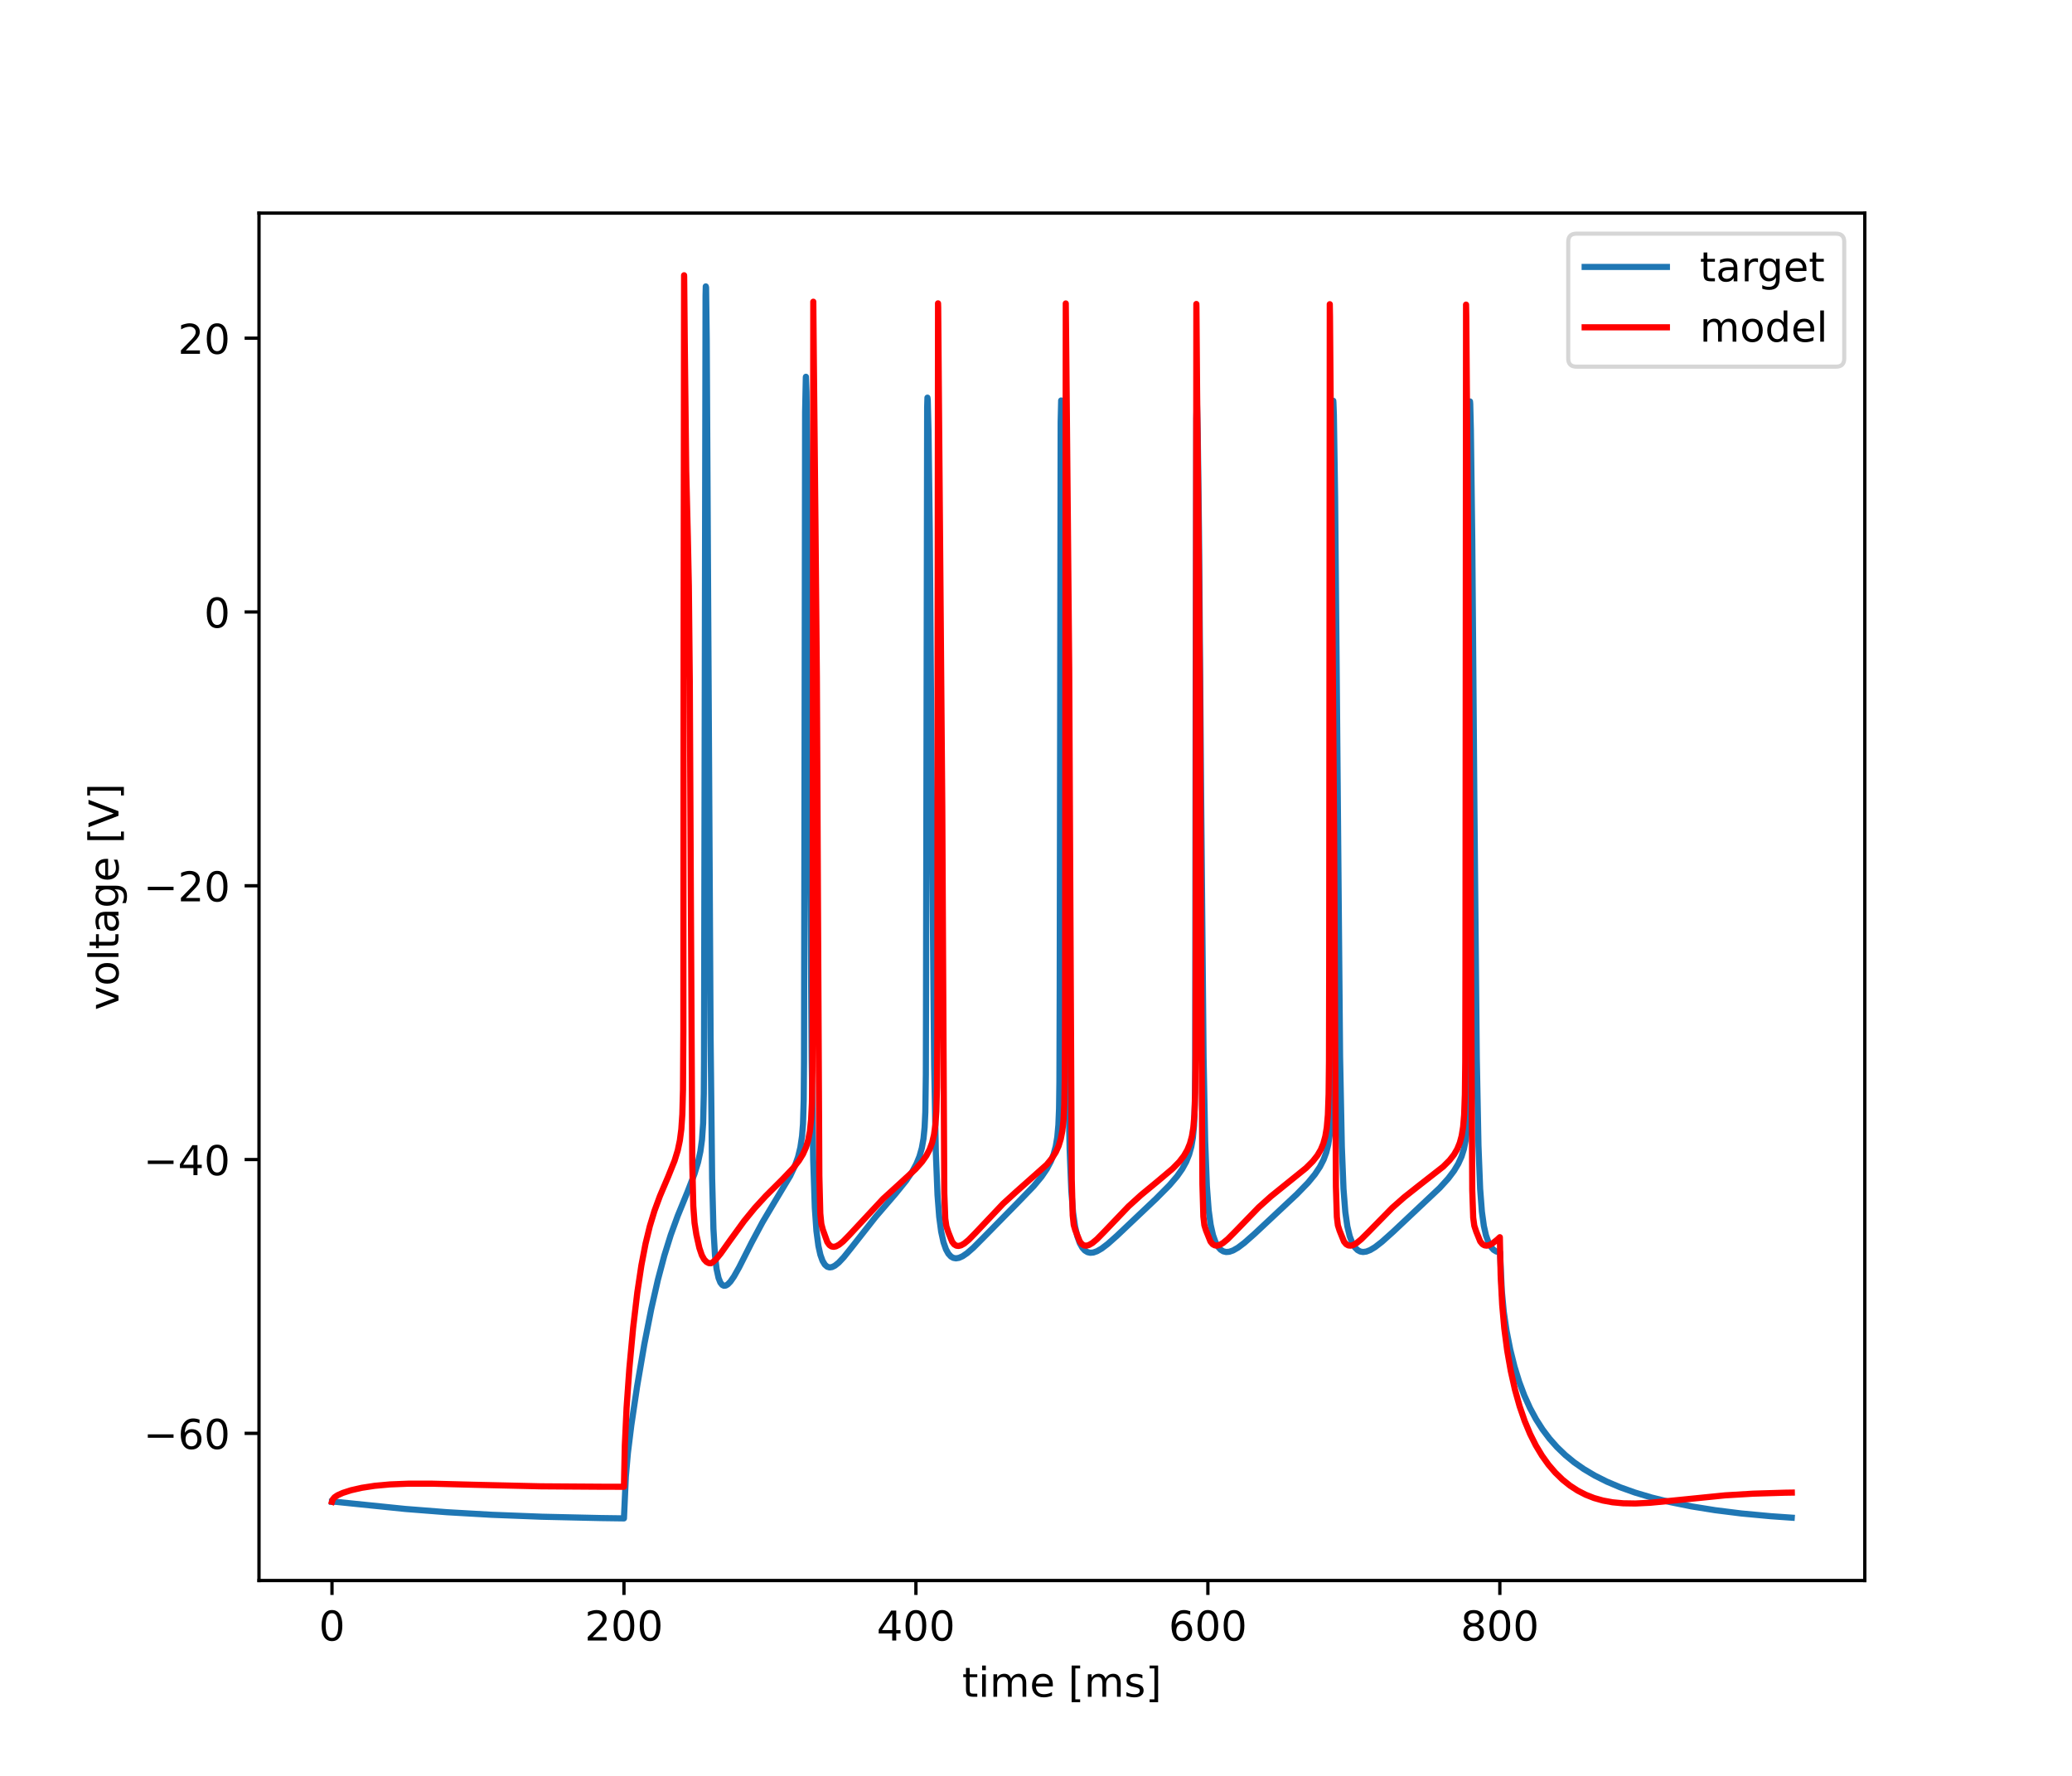<?xml version="1.0" encoding="utf-8" standalone="no"?>
<!DOCTYPE svg PUBLIC "-//W3C//DTD SVG 1.1//EN"
  "http://www.w3.org/Graphics/SVG/1.1/DTD/svg11.dtd">
<!-- Created with matplotlib (https://matplotlib.org/) -->
<svg height="432pt" version="1.1" viewBox="0 0 504 432" width="504pt" xmlns="http://www.w3.org/2000/svg" xmlns:xlink="http://www.w3.org/1999/xlink">
 <defs>
  <style type="text/css">
*{stroke-linecap:butt;stroke-linejoin:round;}
  </style>
 </defs>
 <g id="figure_1">
  <g id="patch_1">
   <path d="M 0 432 
L 504 432 
L 504 0 
L 0 0 
z
" style="fill:#ffffff;"/>
  </g>
  <g id="axes_1">
   <g id="patch_2">
    <path d="M 63 384.48 
L 453.6 384.48 
L 453.6 51.84 
L 63 51.84 
z
" style="fill:#ffffff;"/>
   </g>
   <g id="matplotlib.axis_1">
    <g id="xtick_1">
     <g id="line2d_1">
      <defs>
       <path d="M 0 0 
L 0 3.5 
" id="m24a7a3f55b" style="stroke:#000000;stroke-width:0.8;"/>
      </defs>
      <g>
       <use style="stroke:#000000;stroke-width:0.8;" x="80.755" xlink:href="#m24a7a3f55b" y="384.48"/>
      </g>
     </g>
     <g id="text_1">
      <!-- 0 -->
      <defs>
       <path d="M 31.781 66.406 
Q 24.172 66.406 20.328 58.906 
Q 16.5 51.422 16.5 36.375 
Q 16.5 21.391 20.328 13.891 
Q 24.172 6.391 31.781 6.391 
Q 39.453 6.391 43.281 13.891 
Q 47.125 21.391 47.125 36.375 
Q 47.125 51.422 43.281 58.906 
Q 39.453 66.406 31.781 66.406 
z
M 31.781 74.219 
Q 44.047 74.219 50.516 64.516 
Q 56.984 54.828 56.984 36.375 
Q 56.984 17.969 50.516 8.266 
Q 44.047 -1.422 31.781 -1.422 
Q 19.531 -1.422 13.062 8.266 
Q 6.594 17.969 6.594 36.375 
Q 6.594 54.828 13.062 64.516 
Q 19.531 74.219 31.781 74.219 
z
" id="DejaVuSans-48"/>
      </defs>
      <g transform="translate(77.573 399.078)scale(0.1 -0.1)">
       <use xlink:href="#DejaVuSans-48"/>
      </g>
     </g>
    </g>
    <g id="xtick_2">
     <g id="line2d_2">
      <g>
       <use style="stroke:#000000;stroke-width:0.8;" x="151.773" xlink:href="#m24a7a3f55b" y="384.48"/>
      </g>
     </g>
     <g id="text_2">
      <!-- 200 -->
      <defs>
       <path d="M 19.188 8.297 
L 53.609 8.297 
L 53.609 0 
L 7.328 0 
L 7.328 8.297 
Q 12.938 14.109 22.625 23.891 
Q 32.328 33.688 34.812 36.531 
Q 39.547 41.844 41.422 45.531 
Q 43.312 49.219 43.312 52.781 
Q 43.312 58.594 39.234 62.25 
Q 35.156 65.922 28.609 65.922 
Q 23.969 65.922 18.812 64.312 
Q 13.672 62.703 7.812 59.422 
L 7.812 69.391 
Q 13.766 71.781 18.938 73 
Q 24.125 74.219 28.422 74.219 
Q 39.75 74.219 46.484 68.547 
Q 53.219 62.891 53.219 53.422 
Q 53.219 48.922 51.531 44.891 
Q 49.859 40.875 45.406 35.406 
Q 44.188 33.984 37.641 27.219 
Q 31.109 20.453 19.188 8.297 
z
" id="DejaVuSans-50"/>
      </defs>
      <g transform="translate(142.229 399.078)scale(0.1 -0.1)">
       <use xlink:href="#DejaVuSans-50"/>
       <use x="63.623" xlink:href="#DejaVuSans-48"/>
       <use x="127.246" xlink:href="#DejaVuSans-48"/>
      </g>
     </g>
    </g>
    <g id="xtick_3">
     <g id="line2d_3">
      <g>
       <use style="stroke:#000000;stroke-width:0.8;" x="222.791" xlink:href="#m24a7a3f55b" y="384.48"/>
      </g>
     </g>
     <g id="text_3">
      <!-- 400 -->
      <defs>
       <path d="M 37.797 64.312 
L 12.891 25.391 
L 37.797 25.391 
z
M 35.203 72.906 
L 47.609 72.906 
L 47.609 25.391 
L 58.016 25.391 
L 58.016 17.188 
L 47.609 17.188 
L 47.609 0 
L 37.797 0 
L 37.797 17.188 
L 4.891 17.188 
L 4.891 26.703 
z
" id="DejaVuSans-52"/>
      </defs>
      <g transform="translate(213.247 399.078)scale(0.1 -0.1)">
       <use xlink:href="#DejaVuSans-52"/>
       <use x="63.623" xlink:href="#DejaVuSans-48"/>
       <use x="127.246" xlink:href="#DejaVuSans-48"/>
      </g>
     </g>
    </g>
    <g id="xtick_4">
     <g id="line2d_4">
      <g>
       <use style="stroke:#000000;stroke-width:0.8;" x="293.809" xlink:href="#m24a7a3f55b" y="384.48"/>
      </g>
     </g>
     <g id="text_4">
      <!-- 600 -->
      <defs>
       <path d="M 33.016 40.375 
Q 26.375 40.375 22.484 35.828 
Q 18.609 31.297 18.609 23.391 
Q 18.609 15.531 22.484 10.953 
Q 26.375 6.391 33.016 6.391 
Q 39.656 6.391 43.531 10.953 
Q 47.406 15.531 47.406 23.391 
Q 47.406 31.297 43.531 35.828 
Q 39.656 40.375 33.016 40.375 
z
M 52.594 71.297 
L 52.594 62.312 
Q 48.875 64.062 45.094 64.984 
Q 41.312 65.922 37.594 65.922 
Q 27.828 65.922 22.672 59.328 
Q 17.531 52.734 16.797 39.406 
Q 19.672 43.656 24.016 45.922 
Q 28.375 48.188 33.594 48.188 
Q 44.578 48.188 50.953 41.516 
Q 57.328 34.859 57.328 23.391 
Q 57.328 12.156 50.688 5.359 
Q 44.047 -1.422 33.016 -1.422 
Q 20.359 -1.422 13.672 8.266 
Q 6.984 17.969 6.984 36.375 
Q 6.984 53.656 15.188 63.938 
Q 23.391 74.219 37.203 74.219 
Q 40.922 74.219 44.703 73.484 
Q 48.484 72.75 52.594 71.297 
z
" id="DejaVuSans-54"/>
      </defs>
      <g transform="translate(284.265 399.078)scale(0.1 -0.1)">
       <use xlink:href="#DejaVuSans-54"/>
       <use x="63.623" xlink:href="#DejaVuSans-48"/>
       <use x="127.246" xlink:href="#DejaVuSans-48"/>
      </g>
     </g>
    </g>
    <g id="xtick_5">
     <g id="line2d_5">
      <g>
       <use style="stroke:#000000;stroke-width:0.8;" x="364.827" xlink:href="#m24a7a3f55b" y="384.48"/>
      </g>
     </g>
     <g id="text_5">
      <!-- 800 -->
      <defs>
       <path d="M 31.781 34.625 
Q 24.75 34.625 20.719 30.859 
Q 16.703 27.094 16.703 20.516 
Q 16.703 13.922 20.719 10.156 
Q 24.75 6.391 31.781 6.391 
Q 38.812 6.391 42.859 10.172 
Q 46.922 13.969 46.922 20.516 
Q 46.922 27.094 42.891 30.859 
Q 38.875 34.625 31.781 34.625 
z
M 21.922 38.812 
Q 15.578 40.375 12.031 44.719 
Q 8.5 49.078 8.5 55.328 
Q 8.5 64.062 14.719 69.141 
Q 20.953 74.219 31.781 74.219 
Q 42.672 74.219 48.875 69.141 
Q 55.078 64.062 55.078 55.328 
Q 55.078 49.078 51.531 44.719 
Q 48 40.375 41.703 38.812 
Q 48.828 37.156 52.797 32.312 
Q 56.781 27.484 56.781 20.516 
Q 56.781 9.906 50.312 4.234 
Q 43.844 -1.422 31.781 -1.422 
Q 19.734 -1.422 13.25 4.234 
Q 6.781 9.906 6.781 20.516 
Q 6.781 27.484 10.781 32.312 
Q 14.797 37.156 21.922 38.812 
z
M 18.312 54.391 
Q 18.312 48.734 21.844 45.562 
Q 25.391 42.391 31.781 42.391 
Q 38.141 42.391 41.719 45.562 
Q 45.312 48.734 45.312 54.391 
Q 45.312 60.062 41.719 63.234 
Q 38.141 66.406 31.781 66.406 
Q 25.391 66.406 21.844 63.234 
Q 18.312 60.062 18.312 54.391 
z
" id="DejaVuSans-56"/>
      </defs>
      <g transform="translate(355.284 399.078)scale(0.1 -0.1)">
       <use xlink:href="#DejaVuSans-56"/>
       <use x="63.623" xlink:href="#DejaVuSans-48"/>
       <use x="127.246" xlink:href="#DejaVuSans-48"/>
      </g>
     </g>
    </g>
    <g id="text_6">
     <!-- time [ms] -->
     <defs>
      <path d="M 18.312 70.219 
L 18.312 54.688 
L 36.812 54.688 
L 36.812 47.703 
L 18.312 47.703 
L 18.312 18.016 
Q 18.312 11.328 20.141 9.422 
Q 21.969 7.516 27.594 7.516 
L 36.812 7.516 
L 36.812 0 
L 27.594 0 
Q 17.188 0 13.234 3.875 
Q 9.281 7.766 9.281 18.016 
L 9.281 47.703 
L 2.688 47.703 
L 2.688 54.688 
L 9.281 54.688 
L 9.281 70.219 
z
" id="DejaVuSans-116"/>
      <path d="M 9.422 54.688 
L 18.406 54.688 
L 18.406 0 
L 9.422 0 
z
M 9.422 75.984 
L 18.406 75.984 
L 18.406 64.594 
L 9.422 64.594 
z
" id="DejaVuSans-105"/>
      <path d="M 52 44.188 
Q 55.375 50.25 60.062 53.125 
Q 64.75 56 71.094 56 
Q 79.641 56 84.281 50.016 
Q 88.922 44.047 88.922 33.016 
L 88.922 0 
L 79.891 0 
L 79.891 32.719 
Q 79.891 40.578 77.094 44.375 
Q 74.312 48.188 68.609 48.188 
Q 61.625 48.188 57.562 43.547 
Q 53.516 38.922 53.516 30.906 
L 53.516 0 
L 44.484 0 
L 44.484 32.719 
Q 44.484 40.625 41.703 44.406 
Q 38.922 48.188 33.109 48.188 
Q 26.219 48.188 22.156 43.531 
Q 18.109 38.875 18.109 30.906 
L 18.109 0 
L 9.078 0 
L 9.078 54.688 
L 18.109 54.688 
L 18.109 46.188 
Q 21.188 51.219 25.484 53.609 
Q 29.781 56 35.688 56 
Q 41.656 56 45.828 52.969 
Q 50 49.953 52 44.188 
z
" id="DejaVuSans-109"/>
      <path d="M 56.203 29.594 
L 56.203 25.203 
L 14.891 25.203 
Q 15.484 15.922 20.484 11.062 
Q 25.484 6.203 34.422 6.203 
Q 39.594 6.203 44.453 7.469 
Q 49.312 8.734 54.109 11.281 
L 54.109 2.781 
Q 49.266 0.734 44.188 -0.344 
Q 39.109 -1.422 33.891 -1.422 
Q 20.797 -1.422 13.156 6.188 
Q 5.516 13.812 5.516 26.812 
Q 5.516 40.234 12.766 48.109 
Q 20.016 56 32.328 56 
Q 43.359 56 49.781 48.891 
Q 56.203 41.797 56.203 29.594 
z
M 47.219 32.234 
Q 47.125 39.594 43.094 43.984 
Q 39.062 48.391 32.422 48.391 
Q 24.906 48.391 20.391 44.141 
Q 15.875 39.891 15.188 32.172 
z
" id="DejaVuSans-101"/>
      <path id="DejaVuSans-32"/>
      <path d="M 8.594 75.984 
L 29.297 75.984 
L 29.297 69 
L 17.578 69 
L 17.578 -6.203 
L 29.297 -6.203 
L 29.297 -13.188 
L 8.594 -13.188 
z
" id="DejaVuSans-91"/>
      <path d="M 44.281 53.078 
L 44.281 44.578 
Q 40.484 46.531 36.375 47.5 
Q 32.281 48.484 27.875 48.484 
Q 21.188 48.484 17.844 46.438 
Q 14.5 44.391 14.5 40.281 
Q 14.5 37.156 16.891 35.375 
Q 19.281 33.594 26.516 31.984 
L 29.594 31.297 
Q 39.156 29.25 43.188 25.516 
Q 47.219 21.781 47.219 15.094 
Q 47.219 7.469 41.188 3.016 
Q 35.156 -1.422 24.609 -1.422 
Q 20.219 -1.422 15.453 -0.562 
Q 10.688 0.297 5.422 2 
L 5.422 11.281 
Q 10.406 8.688 15.234 7.391 
Q 20.062 6.109 24.812 6.109 
Q 31.156 6.109 34.562 8.281 
Q 37.984 10.453 37.984 14.406 
Q 37.984 18.062 35.516 20.016 
Q 33.062 21.969 24.703 23.781 
L 21.578 24.516 
Q 13.234 26.266 9.516 29.906 
Q 5.812 33.547 5.812 39.891 
Q 5.812 47.609 11.281 51.797 
Q 16.75 56 26.812 56 
Q 31.781 56 36.172 55.266 
Q 40.578 54.547 44.281 53.078 
z
" id="DejaVuSans-115"/>
      <path d="M 30.422 75.984 
L 30.422 -13.188 
L 9.719 -13.188 
L 9.719 -6.203 
L 21.391 -6.203 
L 21.391 69 
L 9.719 69 
L 9.719 75.984 
z
" id="DejaVuSans-93"/>
     </defs>
     <g transform="translate(234.038 412.757)scale(0.1 -0.1)">
      <use xlink:href="#DejaVuSans-116"/>
      <use x="39.209" xlink:href="#DejaVuSans-105"/>
      <use x="66.992" xlink:href="#DejaVuSans-109"/>
      <use x="164.404" xlink:href="#DejaVuSans-101"/>
      <use x="225.928" xlink:href="#DejaVuSans-32"/>
      <use x="257.715" xlink:href="#DejaVuSans-91"/>
      <use x="296.729" xlink:href="#DejaVuSans-109"/>
      <use x="394.141" xlink:href="#DejaVuSans-115"/>
      <use x="446.24" xlink:href="#DejaVuSans-93"/>
     </g>
    </g>
   </g>
   <g id="matplotlib.axis_2">
    <g id="ytick_1">
     <g id="line2d_6">
      <defs>
       <path d="M 0 0 
L -3.5 0 
" id="m109c618620" style="stroke:#000000;stroke-width:0.8;"/>
      </defs>
      <g>
       <use style="stroke:#000000;stroke-width:0.8;" x="63" xlink:href="#m109c618620" y="348.67"/>
      </g>
     </g>
     <g id="text_7">
      <!-- −60 -->
      <defs>
       <path d="M 10.594 35.5 
L 73.188 35.5 
L 73.188 27.203 
L 10.594 27.203 
z
" id="DejaVuSans-8722"/>
      </defs>
      <g transform="translate(34.895 352.47)scale(0.1 -0.1)">
       <use xlink:href="#DejaVuSans-8722"/>
       <use x="83.789" xlink:href="#DejaVuSans-54"/>
       <use x="147.412" xlink:href="#DejaVuSans-48"/>
      </g>
     </g>
    </g>
    <g id="ytick_2">
     <g id="line2d_7">
      <g>
       <use style="stroke:#000000;stroke-width:0.8;" x="63" xlink:href="#m109c618620" y="282.069"/>
      </g>
     </g>
     <g id="text_8">
      <!-- −40 -->
      <g transform="translate(34.895 285.868)scale(0.1 -0.1)">
       <use xlink:href="#DejaVuSans-8722"/>
       <use x="83.789" xlink:href="#DejaVuSans-52"/>
       <use x="147.412" xlink:href="#DejaVuSans-48"/>
      </g>
     </g>
    </g>
    <g id="ytick_3">
     <g id="line2d_8">
      <g>
       <use style="stroke:#000000;stroke-width:0.8;" x="63" xlink:href="#m109c618620" y="215.468"/>
      </g>
     </g>
     <g id="text_9">
      <!-- −20 -->
      <g transform="translate(34.895 219.267)scale(0.1 -0.1)">
       <use xlink:href="#DejaVuSans-8722"/>
       <use x="83.789" xlink:href="#DejaVuSans-50"/>
       <use x="147.412" xlink:href="#DejaVuSans-48"/>
      </g>
     </g>
    </g>
    <g id="ytick_4">
     <g id="line2d_9">
      <g>
       <use style="stroke:#000000;stroke-width:0.8;" x="63" xlink:href="#m109c618620" y="148.866"/>
      </g>
     </g>
     <g id="text_10">
      <!-- 0 -->
      <g transform="translate(49.638 152.666)scale(0.1 -0.1)">
       <use xlink:href="#DejaVuSans-48"/>
      </g>
     </g>
    </g>
    <g id="ytick_5">
     <g id="line2d_10">
      <g>
       <use style="stroke:#000000;stroke-width:0.8;" x="63" xlink:href="#m109c618620" y="82.265"/>
      </g>
     </g>
     <g id="text_11">
      <!-- 20 -->
      <g transform="translate(43.275 86.064)scale(0.1 -0.1)">
       <use xlink:href="#DejaVuSans-50"/>
       <use x="63.623" xlink:href="#DejaVuSans-48"/>
      </g>
     </g>
    </g>
    <g id="text_12">
     <!-- voltage [V] -->
     <defs>
      <path d="M 2.984 54.688 
L 12.5 54.688 
L 29.594 8.797 
L 46.688 54.688 
L 56.203 54.688 
L 35.688 0 
L 23.484 0 
z
" id="DejaVuSans-118"/>
      <path d="M 30.609 48.391 
Q 23.391 48.391 19.188 42.75 
Q 14.984 37.109 14.984 27.297 
Q 14.984 17.484 19.156 11.844 
Q 23.344 6.203 30.609 6.203 
Q 37.797 6.203 41.984 11.859 
Q 46.188 17.531 46.188 27.297 
Q 46.188 37.016 41.984 42.703 
Q 37.797 48.391 30.609 48.391 
z
M 30.609 56 
Q 42.328 56 49.016 48.375 
Q 55.719 40.766 55.719 27.297 
Q 55.719 13.875 49.016 6.219 
Q 42.328 -1.422 30.609 -1.422 
Q 18.844 -1.422 12.172 6.219 
Q 5.516 13.875 5.516 27.297 
Q 5.516 40.766 12.172 48.375 
Q 18.844 56 30.609 56 
z
" id="DejaVuSans-111"/>
      <path d="M 9.422 75.984 
L 18.406 75.984 
L 18.406 0 
L 9.422 0 
z
" id="DejaVuSans-108"/>
      <path d="M 34.281 27.484 
Q 23.391 27.484 19.188 25 
Q 14.984 22.516 14.984 16.5 
Q 14.984 11.719 18.141 8.906 
Q 21.297 6.109 26.703 6.109 
Q 34.188 6.109 38.703 11.406 
Q 43.219 16.703 43.219 25.484 
L 43.219 27.484 
z
M 52.203 31.203 
L 52.203 0 
L 43.219 0 
L 43.219 8.297 
Q 40.141 3.328 35.547 0.953 
Q 30.953 -1.422 24.312 -1.422 
Q 15.922 -1.422 10.953 3.297 
Q 6 8.016 6 15.922 
Q 6 25.141 12.172 29.828 
Q 18.359 34.516 30.609 34.516 
L 43.219 34.516 
L 43.219 35.406 
Q 43.219 41.609 39.141 45 
Q 35.062 48.391 27.688 48.391 
Q 23 48.391 18.547 47.266 
Q 14.109 46.141 10.016 43.891 
L 10.016 52.203 
Q 14.938 54.109 19.578 55.047 
Q 24.219 56 28.609 56 
Q 40.484 56 46.344 49.844 
Q 52.203 43.703 52.203 31.203 
z
" id="DejaVuSans-97"/>
      <path d="M 45.406 27.984 
Q 45.406 37.75 41.375 43.109 
Q 37.359 48.484 30.078 48.484 
Q 22.859 48.484 18.828 43.109 
Q 14.797 37.75 14.797 27.984 
Q 14.797 18.266 18.828 12.891 
Q 22.859 7.516 30.078 7.516 
Q 37.359 7.516 41.375 12.891 
Q 45.406 18.266 45.406 27.984 
z
M 54.391 6.781 
Q 54.391 -7.172 48.188 -13.984 
Q 42 -20.797 29.203 -20.797 
Q 24.469 -20.797 20.266 -20.094 
Q 16.062 -19.391 12.109 -17.922 
L 12.109 -9.188 
Q 16.062 -11.328 19.922 -12.344 
Q 23.781 -13.375 27.781 -13.375 
Q 36.625 -13.375 41.016 -8.766 
Q 45.406 -4.156 45.406 5.172 
L 45.406 9.625 
Q 42.625 4.781 38.281 2.391 
Q 33.938 0 27.875 0 
Q 17.828 0 11.672 7.656 
Q 5.516 15.328 5.516 27.984 
Q 5.516 40.672 11.672 48.328 
Q 17.828 56 27.875 56 
Q 33.938 56 38.281 53.609 
Q 42.625 51.219 45.406 46.391 
L 45.406 54.688 
L 54.391 54.688 
z
" id="DejaVuSans-103"/>
      <path d="M 28.609 0 
L 0.781 72.906 
L 11.078 72.906 
L 34.188 11.531 
L 57.328 72.906 
L 67.578 72.906 
L 39.797 0 
z
" id="DejaVuSans-86"/>
     </defs>
     <g transform="translate(28.816 245.754)rotate(-90)scale(0.1 -0.1)">
      <use xlink:href="#DejaVuSans-118"/>
      <use x="59.18" xlink:href="#DejaVuSans-111"/>
      <use x="120.361" xlink:href="#DejaVuSans-108"/>
      <use x="148.145" xlink:href="#DejaVuSans-116"/>
      <use x="187.354" xlink:href="#DejaVuSans-97"/>
      <use x="248.633" xlink:href="#DejaVuSans-103"/>
      <use x="312.109" xlink:href="#DejaVuSans-101"/>
      <use x="373.633" xlink:href="#DejaVuSans-32"/>
      <use x="405.42" xlink:href="#DejaVuSans-91"/>
      <use x="444.434" xlink:href="#DejaVuSans-86"/>
      <use x="512.842" xlink:href="#DejaVuSans-93"/>
     </g>
    </g>
   </g>
   <g id="line2d_11">
    <path clip-path="url(#pc555b64dae)" d="M 80.755 365.321 
L 81.696 365.333 
L 85.744 365.752 
L 98.562 367.064 
L 108.665 367.856 
L 119.566 368.483 
L 131.746 368.956 
L 146.038 369.281 
L 151.773 369.36 
L 151.862 367.353 
L 152.234 359.176 
L 152.731 353.453 
L 153.566 346.691 
L 154.986 337.163 
L 156.726 327.012 
L 158.413 318.429 
L 160.029 311.319 
L 161.591 305.438 
L 163.153 300.428 
L 164.84 295.786 
L 167.237 289.923 
L 168.941 285.523 
L 169.794 282.719 
L 170.362 280.105 
L 170.752 277.272 
L 171.036 273.204 
L 171.196 266.031 
L 171.249 258.056 
L 171.622 71.995 
L 171.676 69.671 
L 171.747 69.91 
L 171.906 82.648 
L 172.19 134.953 
L 172.847 252.388 
L 173.22 286.647 
L 173.54 298.933 
L 173.913 305.34 
L 174.303 308.692 
L 174.783 310.887 
L 175.226 311.993 
L 175.688 312.58 
L 176.096 312.773 
L 176.523 312.729 
L 177.02 312.438 
L 177.677 311.759 
L 178.529 310.531 
L 179.772 308.324 
L 182.808 302.314 
L 185.471 297.332 
L 188.134 292.847 
L 192.218 286.026 
L 193.336 283.647 
L 194.117 281.453 
L 194.685 279.136 
L 195.094 276.363 
L 195.325 273.427 
L 195.502 267.519 
L 195.573 258.354 
L 195.626 231.074 
L 195.84 100.263 
L 196.017 91.696 
L 196.035 91.655 
L 196.177 95.366 
L 196.408 112.317 
L 196.745 160.763 
L 197.437 257.633 
L 197.81 282.184 
L 198.201 293.82 
L 198.591 299.414 
L 199.071 303.083 
L 199.55 305.236 
L 200.083 306.719 
L 200.651 307.656 
L 201.219 308.145 
L 201.787 308.312 
L 202.391 308.227 
L 203.083 307.886 
L 203.989 307.162 
L 205.232 305.844 
L 207.22 303.359 
L 212.99 296.017 
L 217.855 290.364 
L 220.412 287.203 
L 221.885 285.034 
L 222.915 283.128 
L 223.661 281.291 
L 224.229 279.279 
L 224.637 276.969 
L 224.904 274.263 
L 225.081 270.533 
L 225.206 261.349 
L 225.241 247.94 
L 225.525 99.066 
L 225.596 96.733 
L 225.667 97.281 
L 225.862 105.146 
L 226.164 129.338 
L 226.679 197.877 
L 227.23 259.208 
L 227.638 280.423 
L 228.046 290.671 
L 228.455 296.001 
L 228.934 299.606 
L 229.502 302.197 
L 230.106 303.922 
L 230.692 304.985 
L 231.313 305.663 
L 231.899 305.995 
L 232.538 306.103 
L 233.266 305.984 
L 234.154 305.587 
L 235.237 304.848 
L 236.781 303.499 
L 239.32 300.947 
L 247.416 292.701 
L 251.447 288.53 
L 253.346 286.244 
L 254.643 284.343 
L 255.601 282.535 
L 256.276 280.811 
L 256.809 278.829 
L 257.181 276.594 
L 257.448 273.616 
L 257.608 269.698 
L 257.696 263.238 
L 257.767 240.242 
L 257.998 102.652 
L 258.122 97.421 
L 258.158 98.025 
L 258.264 101.478 
L 258.566 121.732 
L 258.957 165.781 
L 259.756 257.768 
L 260.182 279.535 
L 260.59 289.6 
L 261.016 294.947 
L 261.496 298.341 
L 262.028 300.666 
L 262.65 302.401 
L 263.271 303.511 
L 263.893 304.202 
L 264.532 304.595 
L 265.207 304.748 
L 265.952 304.684 
L 266.84 304.374 
L 267.958 303.731 
L 269.45 302.602 
L 271.722 300.579 
L 281.203 291.602 
L 284.452 288.332 
L 286.299 286.171 
L 287.577 284.349 
L 288.518 282.639 
L 289.246 280.847 
L 289.779 278.932 
L 290.152 276.809 
L 290.436 273.848 
L 290.631 268.752 
L 290.72 260.412 
L 290.844 163.766 
L 291.004 101.798 
L 291.128 97.712 
L 291.164 98.238 
L 291.341 105.636 
L 291.643 129.127 
L 292.176 194.583 
L 292.762 257.263 
L 293.152 277.668 
L 293.561 288.518 
L 294.004 294.415 
L 294.484 297.941 
L 295.052 300.457 
L 295.673 302.19 
L 296.277 303.277 
L 296.916 303.998 
L 297.555 304.399 
L 298.248 304.564 
L 299.029 304.501 
L 299.952 304.179 
L 301.142 303.494 
L 302.686 302.326 
L 305.154 300.145 
L 315.452 290.502 
L 318.151 287.725 
L 319.837 285.681 
L 321.062 283.843 
L 321.95 282.107 
L 322.589 280.39 
L 323.069 278.503 
L 323.424 276.242 
L 323.672 273.317 
L 323.85 267.819 
L 323.939 257.025 
L 323.974 236.598 
L 324.205 103.036 
L 324.311 97.495 
L 324.347 97.971 
L 324.453 100.967 
L 324.755 120.902 
L 325.164 166.215 
L 325.963 257.085 
L 326.389 278.937 
L 326.797 289.228 
L 327.241 294.851 
L 327.738 298.324 
L 328.306 300.707 
L 328.928 302.353 
L 329.584 303.451 
L 330.224 304.096 
L 330.881 304.446 
L 331.555 304.559 
L 332.354 304.453 
L 333.295 304.086 
L 334.485 303.368 
L 336.136 302.088 
L 338.835 299.671 
L 350.198 288.973 
L 352.275 286.683 
L 353.677 284.826 
L 354.725 283.079 
L 355.506 281.342 
L 356.092 279.483 
L 356.518 277.378 
L 356.82 274.759 
L 357.015 271.216 
L 357.14 264.846 
L 357.211 245.91 
L 357.477 100.484 
L 357.566 97.658 
L 357.619 98.239 
L 357.779 104.738 
L 358.116 131.176 
L 358.649 197.216 
L 359.217 257.511 
L 359.625 278.668 
L 360.034 289.195 
L 360.46 294.753 
L 360.939 298.224 
L 361.454 300.498 
L 362.058 302.202 
L 362.679 303.326 
L 363.318 304.041 
L 363.975 304.441 
L 364.65 304.593 
L 364.863 304.597 
L 364.969 306.788 
L 365.307 314.03 
L 365.786 319.137 
L 366.461 323.743 
L 367.348 328.264 
L 368.396 332.461 
L 369.532 336.141 
L 370.775 339.454 
L 372.16 342.521 
L 373.634 345.252 
L 375.214 347.722 
L 376.9 349.959 
L 378.729 352.024 
L 380.735 353.952 
L 382.901 355.726 
L 385.281 357.385 
L 387.89 358.932 
L 390.82 360.405 
L 394.051 361.778 
L 397.673 363.071 
L 401.739 364.284 
L 406.337 365.418 
L 411.451 366.446 
L 417.168 367.365 
L 423.577 368.166 
L 430.732 368.833 
L 435.828 369.189 
L 435.828 369.189 
" style="fill:none;stroke:#1f77b4;stroke-linecap:square;stroke-width:1.5;"/>
   </g>
   <g id="line2d_12">
    <path clip-path="url(#pc555b64dae)" d="M 80.755 365.321 
L 80.95 364.738 
L 81.376 364.229 
L 82.104 363.737 
L 83.4 363.155 
L 85.388 362.516 
L 87.981 361.924 
L 91.123 361.44 
L 94.852 361.099 
L 99.344 360.919 
L 105.203 360.921 
L 115.447 361.187 
L 131.55 361.561 
L 146.908 361.665 
L 151.773 361.668 
L 151.986 351.577 
L 152.412 342.424 
L 153.087 332.866 
L 154.01 322.96 
L 155.022 314.396 
L 156.016 307.784 
L 157.01 302.601 
L 158.058 298.298 
L 159.194 294.556 
L 160.526 290.94 
L 162.532 286.219 
L 164.094 282.337 
L 164.858 279.845 
L 165.373 277.417 
L 165.728 274.7 
L 165.976 271.05 
L 166.136 265.056 
L 166.225 250.838 
L 166.278 159.878 
L 166.402 66.96 
L 166.42 67.42 
L 166.562 83.235 
L 166.917 114.516 
L 167.308 130.505 
L 167.557 142.627 
L 167.787 165.696 
L 168.036 216.258 
L 168.391 282.965 
L 168.64 293.389 
L 168.941 297.461 
L 169.385 300.323 
L 170.113 303.575 
L 170.717 305.347 
L 171.285 306.376 
L 171.853 306.971 
L 172.439 307.275 
L 172.901 307.304 
L 173.398 307.034 
L 174.143 306.347 
L 175.298 304.946 
L 177.552 301.78 
L 180.997 297.03 
L 183.536 293.919 
L 186.234 290.969 
L 190.247 286.965 
L 192.91 284.168 
L 194.33 282.359 
L 195.307 280.763 
L 196.035 279.145 
L 196.585 277.357 
L 196.994 275.238 
L 197.295 272.381 
L 197.491 268.325 
L 197.615 260.515 
L 197.668 246.73 
L 197.828 73.398 
L 197.97 88.596 
L 198.361 127.826 
L 198.698 164.735 
L 198.947 216.603 
L 199.302 286.065 
L 199.532 295.185 
L 199.781 297.717 
L 200.154 299.141 
L 201.237 302.145 
L 201.752 302.868 
L 202.249 303.211 
L 202.764 303.307 
L 203.35 303.187 
L 204.095 302.788 
L 205.09 301.982 
L 206.599 300.44 
L 214.819 291.613 
L 218.459 288.295 
L 222.684 284.409 
L 224.247 282.661 
L 225.33 281.126 
L 226.129 279.609 
L 226.732 277.976 
L 227.194 276.048 
L 227.531 273.626 
L 227.762 270.341 
L 227.922 264.426 
L 228.011 249.97 
L 228.064 160.03 
L 228.171 73.791 
L 228.206 74.759 
L 228.455 105.963 
L 229.2 196.077 
L 229.697 290.309 
L 229.928 296.425 
L 230.195 298.295 
L 230.692 299.809 
L 231.597 302.066 
L 232.112 302.714 
L 232.627 303.025 
L 233.16 303.092 
L 233.781 302.935 
L 234.562 302.491 
L 235.627 301.608 
L 237.296 299.903 
L 243.99 292.817 
L 247.15 289.936 
L 254.607 283.307 
L 255.885 281.753 
L 256.809 280.284 
L 257.501 278.759 
L 258.016 277.092 
L 258.407 275.078 
L 258.691 272.465 
L 258.886 268.683 
L 259.01 262.001 
L 259.081 244.259 
L 259.241 73.819 
L 259.348 84.526 
L 259.756 127.599 
L 260.075 162.577 
L 260.324 213.028 
L 260.697 286.867 
L 260.928 295.637 
L 261.176 297.977 
L 261.549 299.236 
L 262.668 302.031 
L 263.2 302.676 
L 263.715 302.97 
L 264.266 303.025 
L 264.905 302.849 
L 265.704 302.384 
L 266.822 301.451 
L 268.615 299.623 
L 274.51 293.457 
L 277.528 290.715 
L 281.505 287.433 
L 285.234 284.281 
L 286.867 282.61 
L 287.986 281.159 
L 288.82 279.714 
L 289.441 278.194 
L 289.921 276.421 
L 290.276 274.239 
L 290.542 271.078 
L 290.72 265.773 
L 290.809 256.647 
L 290.862 224.432 
L 291.004 73.948 
L 291.022 74.63 
L 291.181 94.691 
L 291.59 133.824 
L 291.892 170.89 
L 292.176 237.364 
L 292.478 288.124 
L 292.708 295.906 
L 292.957 298.036 
L 293.347 299.304 
L 294.448 302.028 
L 294.981 302.664 
L 295.496 302.953 
L 296.046 303.007 
L 296.685 302.835 
L 297.502 302.364 
L 298.621 301.439 
L 300.432 299.616 
L 306.184 293.679 
L 309.149 291.024 
L 312.735 288.129 
L 317.689 284.129 
L 319.322 282.5 
L 320.441 281.08 
L 321.275 279.66 
L 321.897 278.163 
L 322.376 276.417 
L 322.731 274.272 
L 322.998 271.192 
L 323.175 266.158 
L 323.264 258.121 
L 323.317 234.837 
L 323.459 73.999 
L 323.512 77.036 
L 324.507 201.756 
L 324.951 288.668 
L 325.181 296.024 
L 325.43 298.063 
L 325.838 299.363 
L 326.921 302.037 
L 327.454 302.672 
L 327.969 302.963 
L 328.519 303.02 
L 329.158 302.852 
L 329.975 302.388 
L 331.094 301.476 
L 332.905 299.673 
L 338.639 293.824 
L 341.569 291.239 
L 344.978 288.541 
L 351.05 283.796 
L 352.594 282.255 
L 353.677 280.869 
L 354.476 279.49 
L 355.08 278.012 
L 355.542 276.301 
L 355.897 274.106 
L 356.145 271.186 
L 356.323 266.185 
L 356.412 258.255 
L 356.465 235.738 
L 356.607 74.103 
L 356.66 77.02 
L 357.654 201.193 
L 358.116 289.52 
L 358.347 296.198 
L 358.613 298.17 
L 359.075 299.571 
L 360.051 301.985 
L 360.584 302.641 
L 361.099 302.949 
L 361.649 303.021 
L 362.288 302.868 
L 363.087 302.432 
L 364.188 301.558 
L 364.827 300.963 
L 365.023 310.187 
L 365.395 317.402 
L 365.91 323.156 
L 366.62 328.571 
L 367.49 333.526 
L 368.502 338.037 
L 369.639 342.095 
L 370.864 345.659 
L 372.178 348.809 
L 373.58 351.605 
L 375.072 354.088 
L 376.652 356.292 
L 378.321 358.239 
L 380.061 359.929 
L 381.872 361.379 
L 383.754 362.602 
L 385.707 363.607 
L 387.748 364.41 
L 389.914 365.022 
L 392.258 365.45 
L 394.832 365.69 
L 397.797 365.737 
L 401.419 365.56 
L 406.657 365.06 
L 419.6 363.759 
L 426.436 363.347 
L 434.141 363.115 
L 435.845 363.088 
L 435.845 363.088 
" style="fill:none;stroke:#ff0000;stroke-linecap:square;stroke-width:1.5;"/>
   </g>
   <g id="patch_3">
    <path d="M 63 384.48 
L 63 51.84 
" style="fill:none;stroke:#000000;stroke-linecap:square;stroke-linejoin:miter;stroke-width:0.8;"/>
   </g>
   <g id="patch_4">
    <path d="M 453.6 384.48 
L 453.6 51.84 
" style="fill:none;stroke:#000000;stroke-linecap:square;stroke-linejoin:miter;stroke-width:0.8;"/>
   </g>
   <g id="patch_5">
    <path d="M 63 384.48 
L 453.6 384.48 
" style="fill:none;stroke:#000000;stroke-linecap:square;stroke-linejoin:miter;stroke-width:0.8;"/>
   </g>
   <g id="patch_6">
    <path d="M 63 51.84 
L 453.6 51.84 
" style="fill:none;stroke:#000000;stroke-linecap:square;stroke-linejoin:miter;stroke-width:0.8;"/>
   </g>
   <g id="legend_1">
    <g id="patch_7">
     <path d="M 383.461 89.196 
L 446.6 89.196 
Q 448.6 89.196 448.6 87.196 
L 448.6 58.84 
Q 448.6 56.84 446.6 56.84 
L 383.461 56.84 
Q 381.461 56.84 381.461 58.84 
L 381.461 87.196 
Q 381.461 89.196 383.461 89.196 
z
" style="fill:#ffffff;opacity:0.8;stroke:#cccccc;stroke-linejoin:miter;"/>
    </g>
    <g id="line2d_13">
     <path d="M 385.461 64.938 
L 405.461 64.938 
" style="fill:none;stroke:#1f77b4;stroke-linecap:square;stroke-width:1.5;"/>
    </g>
    <g id="line2d_14"/>
    <g id="text_13">
     <!-- target -->
     <defs>
      <path d="M 41.109 46.297 
Q 39.594 47.172 37.812 47.578 
Q 36.031 48 33.891 48 
Q 26.266 48 22.188 43.047 
Q 18.109 38.094 18.109 28.812 
L 18.109 0 
L 9.078 0 
L 9.078 54.688 
L 18.109 54.688 
L 18.109 46.188 
Q 20.953 51.172 25.484 53.578 
Q 30.031 56 36.531 56 
Q 37.453 56 38.578 55.875 
Q 39.703 55.766 41.062 55.516 
z
" id="DejaVuSans-114"/>
     </defs>
     <g transform="translate(413.461 68.438)scale(0.1 -0.1)">
      <use xlink:href="#DejaVuSans-116"/>
      <use x="39.209" xlink:href="#DejaVuSans-97"/>
      <use x="100.488" xlink:href="#DejaVuSans-114"/>
      <use x="139.852" xlink:href="#DejaVuSans-103"/>
      <use x="203.328" xlink:href="#DejaVuSans-101"/>
      <use x="264.852" xlink:href="#DejaVuSans-116"/>
     </g>
    </g>
    <g id="line2d_15">
     <path d="M 385.461 79.617 
L 405.461 79.617 
" style="fill:none;stroke:#ff0000;stroke-linecap:square;stroke-width:1.5;"/>
    </g>
    <g id="line2d_16"/>
    <g id="text_14">
     <!-- model -->
     <defs>
      <path d="M 45.406 46.391 
L 45.406 75.984 
L 54.391 75.984 
L 54.391 0 
L 45.406 0 
L 45.406 8.203 
Q 42.578 3.328 38.25 0.953 
Q 33.938 -1.422 27.875 -1.422 
Q 17.969 -1.422 11.734 6.484 
Q 5.516 14.406 5.516 27.297 
Q 5.516 40.188 11.734 48.094 
Q 17.969 56 27.875 56 
Q 33.938 56 38.25 53.625 
Q 42.578 51.266 45.406 46.391 
z
M 14.797 27.297 
Q 14.797 17.391 18.875 11.75 
Q 22.953 6.109 30.078 6.109 
Q 37.203 6.109 41.297 11.75 
Q 45.406 17.391 45.406 27.297 
Q 45.406 37.203 41.297 42.844 
Q 37.203 48.484 30.078 48.484 
Q 22.953 48.484 18.875 42.844 
Q 14.797 37.203 14.797 27.297 
z
" id="DejaVuSans-100"/>
     </defs>
     <g transform="translate(413.461 83.117)scale(0.1 -0.1)">
      <use xlink:href="#DejaVuSans-109"/>
      <use x="97.412" xlink:href="#DejaVuSans-111"/>
      <use x="158.594" xlink:href="#DejaVuSans-100"/>
      <use x="222.07" xlink:href="#DejaVuSans-101"/>
      <use x="283.594" xlink:href="#DejaVuSans-108"/>
     </g>
    </g>
   </g>
  </g>
 </g>
 <defs>
  <clipPath id="pc555b64dae">
   <rect height="332.64" width="390.6" x="63" y="51.84"/>
  </clipPath>
 </defs>
</svg>
